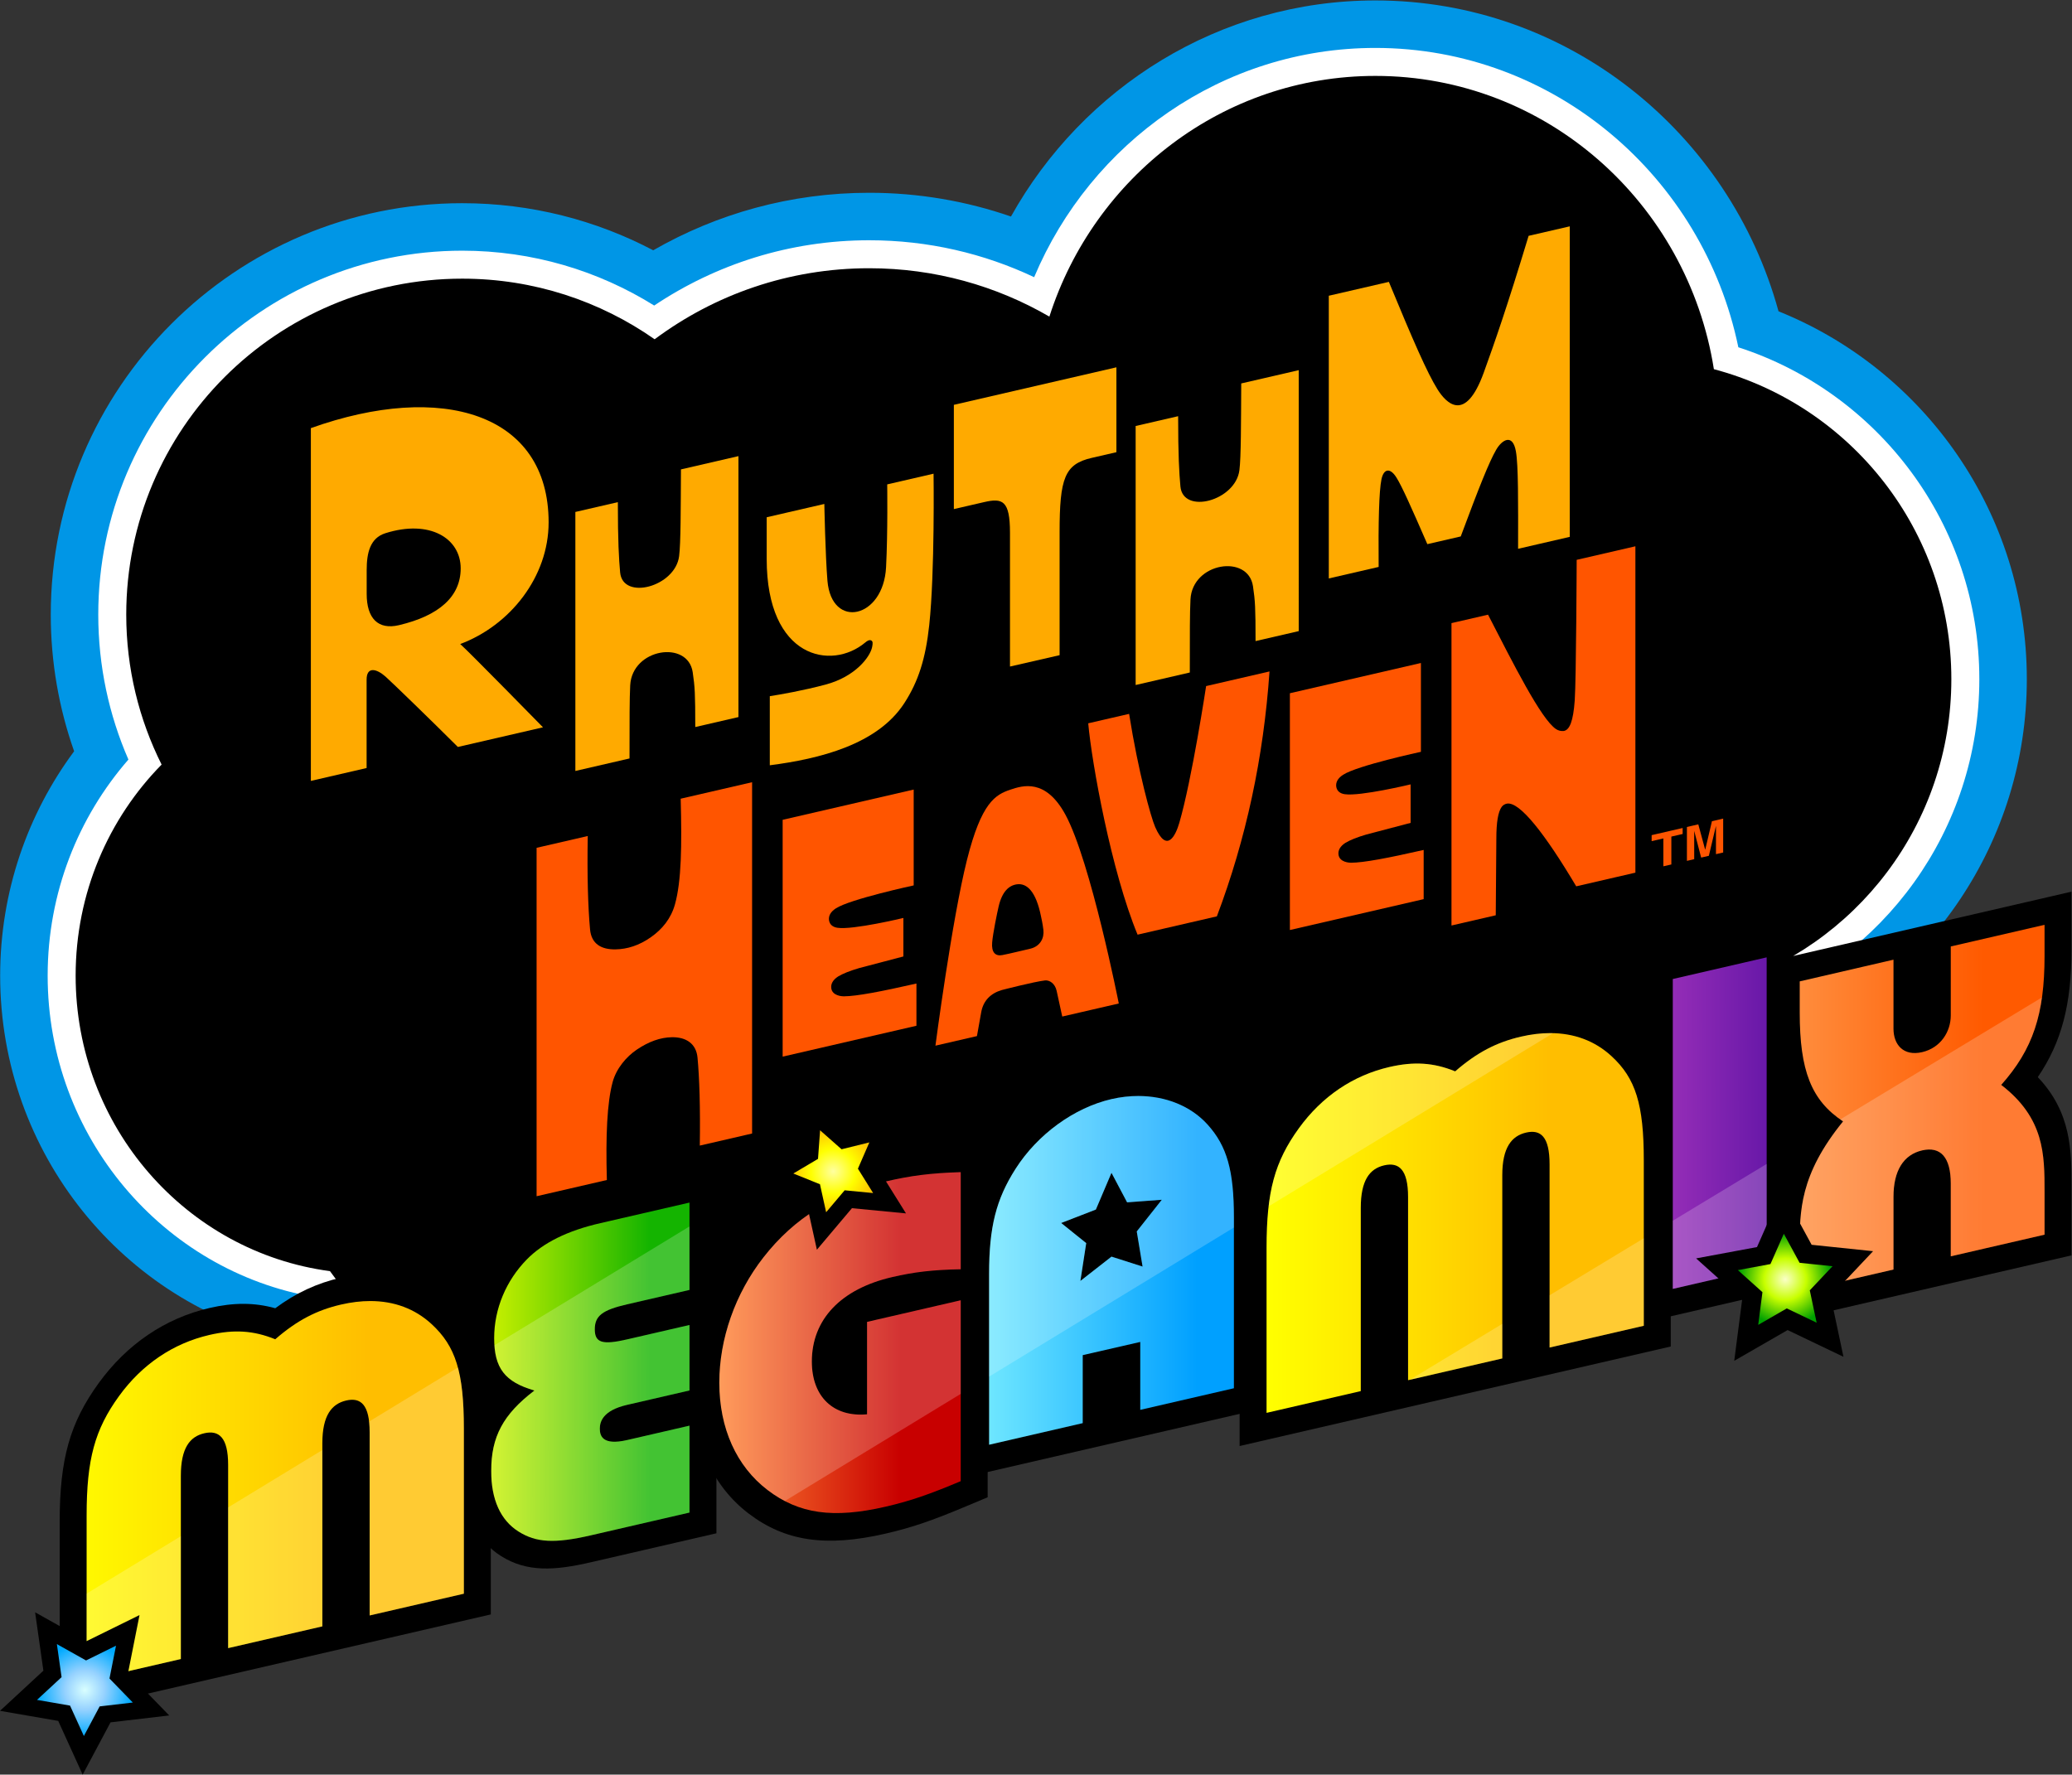 <?xml version="1.0" encoding="UTF-8" standalone="no"?>
<!-- Created with Inkscape (http://www.inkscape.org/) -->

<svg
   version="1.1"
   id="svg2"
   width="666.667"
   height="571.084"
   viewBox="0 0 666.667 571.084"
   sodipodi:docname="Fat.ai"
   xmlns:inkscape="http://www.inkscape.org/namespaces/inkscape"
   xmlns:sodipodi="http://sodipodi.sourceforge.net/DTD/sodipodi-0.dtd"
   xmlns="http://www.w3.org/2000/svg"
   xmlns:svg="http://www.w3.org/2000/svg">
  <rect x="0" y="0" width="666.667" height="571.084" fill="#333333" stroke="none"/>
  <defs
     id="defs6">
    <clipPath
       clipPathUnits="userSpaceOnUse"
       id="clipPath16">
      <path
         d="M 0,428.313 H 500 V 0 H 0 Z"
         id="path14" />
    </clipPath>
    <linearGradient
       x1="0"
       y1="0"
       x2="1"
       y2="0"
       gradientUnits="userSpaceOnUse"
       gradientTransform="matrix(59.114,-2e-7,-0.018,-59.114,434.394,160.934)"
       spreadMethod="pad"
       id="linearGradient52">
      <stop
         style="stop-opacity:1;stop-color:#ff8c3c"
         offset="0"
         id="stop46" />
      <stop
         style="stop-opacity:1;stop-color:#ff5a00"
         offset="0.75"
         id="stop48" />
      <stop
         style="stop-opacity:1;stop-color:#ff5a00"
         offset="1"
         id="stop50" />
    </linearGradient>
    <clipPath
       clipPathUnits="userSpaceOnUse"
       id="clipPath62">
      <path
         d="M 0,428.313 H 500 V 0 H 0 Z"
         id="path60" />
    </clipPath>
    <clipPath
       clipPathUnits="userSpaceOnUse"
       id="clipPath70">
      <path
         d="M 50.055,221.872 H 578.29 V -135.16 H 50.055 Z"
         id="path68" />
    </clipPath>
    <clipPath
       clipPathUnits="userSpaceOnUse"
       id="clipPath74">
      <path
         d="m 434.404,116.711 v 10.33 c -0.028,8.97 -0.015,17.764 10.461,30.657 -7.674,5.077 -10.461,12.265 -10.461,26.286 v 7.519 l 22.633,5.237 v -16.659 c 0,-3.875 2.411,-6.702 6.913,-5.662 4.502,1.039 6.913,4.979 6.913,8.854 l 0.002,16.659 22.634,5.226 v -7.531 c 0,-14.021 -2.788,-22.496 -10.461,-31.116 10.461,-8.046 10.461,-16.851 10.461,-25.827 v -10.33 l -22.634,-5.225 v 17.576 c 0,6.268 -2.413,9.035 -6.915,7.996 -4.502,-1.04 -6.913,-4.921 -6.913,-11.188 v -17.577 z"
         id="path72" />
    </clipPath>
    <linearGradient
       x1="0"
       y1="0"
       x2="1"
       y2="0"
       gradientUnits="userSpaceOnUse"
       gradientTransform="matrix(39.136,9.035,0.087,-41.138,392.223,152.004)"
       spreadMethod="pad"
       id="linearGradient108">
      <stop
         style="stop-opacity:1;stop-color:#aa37be"
         offset="0"
         id="stop104" />
      <stop
         style="stop-opacity:1;stop-color:#5f14a5"
         offset="1"
         id="stop106" />
    </linearGradient>
    <clipPath
       clipPathUnits="userSpaceOnUse"
       id="clipPath118">
      <path
         d="M 0,428.313 H 500 V 0 H 0 Z"
         id="path116" />
    </clipPath>
    <clipPath
       clipPathUnits="userSpaceOnUse"
       id="clipPath126">
      <path
         d="M 50.055,221.872 H 578.29 V -135.16 H 50.055 Z"
         id="path124" />
    </clipPath>
    <clipPath
       clipPathUnits="userSpaceOnUse"
       id="clipPath130">
      <path
         d="m 403.767,192.073 22.66,5.231 v -74.807 l -22.66,-5.232 z"
         id="path128" />
    </clipPath>
    <linearGradient
       x1="0"
       y1="0"
       x2="1"
       y2="0"
       gradientUnits="userSpaceOnUse"
       gradientTransform="matrix(91.197,21.055,5.45e-5,-91.197,305.717,125.667)"
       spreadMethod="pad"
       id="linearGradient166">
      <stop
         style="stop-opacity:1;stop-color:#ffff00"
         offset="0"
         id="stop160" />
      <stop
         style="stop-opacity:1;stop-color:#ffbe00"
         offset="0.75"
         id="stop162" />
      <stop
         style="stop-opacity:1;stop-color:#ffbe00"
         offset="1"
         id="stop164" />
    </linearGradient>
    <clipPath
       clipPathUnits="userSpaceOnUse"
       id="clipPath176">
      <path
         d="M 0,428.313 H 500 V 0 H 0 Z"
         id="path174" />
    </clipPath>
    <clipPath
       clipPathUnits="userSpaceOnUse"
       id="clipPath184">
      <path
         d="M -34.869,313.585 H 578.29 V -135.16 H -34.869 Z"
         id="path182" />
    </clipPath>
    <clipPath
       clipPathUnits="userSpaceOnUse"
       id="clipPath188">
      <path
         d="m 388.958,173.471 c -5.556,5.105 -13.053,6.719 -21.832,4.692 -5.896,-1.361 -10.641,-3.825 -15.885,-8.381 -5.244,2.134 -9.961,2.415 -15.885,1.047 -8.753,-2.021 -16.277,-7.104 -21.832,-14.774 -5.844,-8.066 -7.812,-15.256 -7.812,-28.803 V 87.337 l 22.744,5.25 v 44.238 c 0,6.667 2.149,9.456 5.658,10.266 3.51,0.811 5.755,-0.964 5.755,-7.631 V 95.222 l 22.744,5.251 v 44.238 c 0,6.667 2.245,9.478 5.755,10.288 3.509,0.811 5.658,-0.986 5.658,-7.653 v -44.238 l 22.743,5.251 v 39.915 c 0,13.547 -1.968,19.828 -7.811,25.197"
         id="path186" />
    </clipPath>
    <linearGradient
       x1="0"
       y1="0"
       x2="1"
       y2="0"
       gradientUnits="userSpaceOnUse"
       gradientTransform="matrix(59.095,13.643,0,-59.095,238.738,117.952)"
       spreadMethod="pad"
       id="linearGradient228">
      <stop
         style="stop-opacity:1;stop-color:#6ee6ff"
         offset="0"
         id="stop222" />
      <stop
         style="stop-opacity:1;stop-color:#00a0ff"
         offset="0.85"
         id="stop224" />
      <stop
         style="stop-opacity:1;stop-color:#00a0ff"
         offset="1"
         id="stop226" />
    </linearGradient>
    <clipPath
       clipPathUnits="userSpaceOnUse"
       id="clipPath238">
      <path
         d="M 0,428.313 H 500 V 0 H 0 Z"
         id="path236" />
    </clipPath>
    <clipPath
       clipPathUnits="userSpaceOnUse"
       id="clipPath246">
      <path
         d="M -34.869,313.585 H 494.066 V -52.243 H -34.869 Z"
         id="path244" />
    </clipPath>
    <clipPath
       clipPathUnits="userSpaceOnUse"
       id="clipPath250">
      <path
         d="m 275.791,122.654 -7.506,2.4 -7.506,-5.866 1.408,9.131 -6.046,4.856 8.375,3.244 3.769,8.866 3.769,-7.126 8.376,0.624 -6.046,-7.648 z m 15.685,34.282 c -5.346,5.928 -14.22,8.221 -23.191,6.15 -8.97,-2.071 -17.831,-8.468 -23.171,-16.854 -4.681,-7.349 -6.376,-14.021 -6.376,-25.367 V 79.639 l 22.606,5.219 v 16.417 l 13.883,3.185 V 88.063 l 22.605,5.219 v 41.226 c 0,11.346 -1.683,17.247 -6.356,22.428"
         id="path248" />
    </clipPath>
    <linearGradient
       x1="0"
       y1="0"
       x2="1"
       y2="0"
       gradientUnits="userSpaceOnUse"
       gradientTransform="matrix(58.345,13.47,0.129,-61.33,173.626,94.672)"
       spreadMethod="pad"
       id="linearGradient286">
      <stop
         style="stop-opacity:1;stop-color:#ff8232"
         offset="0"
         id="stop280" />
      <stop
         style="stop-opacity:1;stop-color:#c80000"
         offset="0.75"
         id="stop282" />
      <stop
         style="stop-opacity:1;stop-color:#c80000"
         offset="1"
         id="stop284" />
    </linearGradient>
    <clipPath
       clipPathUnits="userSpaceOnUse"
       id="clipPath296">
      <path
         d="M 0,428.313 H 500 V 0 H 0 Z"
         id="path294" />
    </clipPath>
    <clipPath
       clipPathUnits="userSpaceOnUse"
       id="clipPath304">
      <path
         d="M -34.869,313.585 H 494.066 V -52.243 H -34.869 Z"
         id="path302" />
    </clipPath>
    <clipPath
       clipPathUnits="userSpaceOnUse"
       id="clipPath308">
      <path
         d="m 231.893,70.849 c -7.563,-3.177 -12.052,-4.757 -18.134,-6.161 -12.705,-2.933 -20.948,-1.729 -28.485,4.021 -7.506,5.728 -11.648,14.899 -11.648,25.914 0,10.544 3.815,21.499 10.654,30.254 7.459,9.548 16.944,15.416 29.838,18.392 5.657,1.306 10.405,1.955 17.775,2.178 v -23.44 c -6.928,-0.14 -11.251,-0.669 -16.561,-1.895 -12.365,-2.855 -19.376,-10.221 -19.376,-20.376 0,-8.535 5.244,-13.495 13.331,-12.747 v 22.308 l 22.606,5.219 z"
         id="path306" />
    </clipPath>
    <linearGradient
       x1="0"
       y1="0"
       x2="1"
       y2="0"
       gradientUnits="userSpaceOnUse"
       gradientTransform="matrix(47.974,11.076,0.106,-50.428,118.527,89.627)"
       spreadMethod="pad"
       id="linearGradient344">
      <stop
         style="stop-opacity:1;stop-color:#c8f000"
         offset="0"
         id="stop338" />
      <stop
         style="stop-opacity:1;stop-color:#14b400"
         offset="0.8"
         id="stop340" />
      <stop
         style="stop-opacity:1;stop-color:#14b400"
         offset="1"
         id="stop342" />
    </linearGradient>
    <clipPath
       clipPathUnits="userSpaceOnUse"
       id="clipPath354">
      <path
         d="M 0,428.313 H 500 V 0 H 0 Z"
         id="path352" />
    </clipPath>
    <clipPath
       clipPathUnits="userSpaceOnUse"
       id="clipPath362">
      <path
         d="M -34.869,313.585 H 494.066 V -52.243 H -34.869 Z"
         id="path360" />
    </clipPath>
    <clipPath
       clipPathUnits="userSpaceOnUse"
       id="clipPath366">
      <path
         d="m 142.658,57.779 c -8.86,-2.045 -13.258,-1.753 -17.472,0.892 -4.4,2.761 -6.624,7.781 -6.624,14.627 0,8.28 2.87,13.663 10.433,19.434 -7.149,2.068 -9.716,5.407 -9.716,12.666 0,7.066 2.885,13.87 7.867,18.965 3.93,4.019 9.798,6.958 17.803,8.783 l 21.473,4.957 v -21.087 l -15.07,-3.479 c -5.962,-1.376 -7.784,-2.772 -7.784,-6.029 0,-3.257 1.822,-3.811 7.784,-2.435 l 15.07,3.479 V 92.744 l -15.07,-3.479 c -5.962,-1.377 -6.569,-4.173 -6.569,-5.747 0,-1.683 0.607,-4.125 6.569,-2.748 l 15.07,3.479 V 63.266 Z"
         id="path364" />
    </clipPath>
    <linearGradient
       x1="0"
       y1="0"
       x2="1"
       y2="0"
       gradientUnits="userSpaceOnUse"
       gradientTransform="matrix(101.588,23.453,6.07e-5,-101.588,12.604,59.069)"
       spreadMethod="pad"
       id="linearGradient402">
      <stop
         style="stop-opacity:1;stop-color:#ffff00"
         offset="0"
         id="stop396" />
      <stop
         style="stop-opacity:1;stop-color:#ffbe00"
         offset="0.75"
         id="stop398" />
      <stop
         style="stop-opacity:1;stop-color:#ffbe00"
         offset="1"
         id="stop400" />
    </linearGradient>
    <clipPath
       clipPathUnits="userSpaceOnUse"
       id="clipPath412">
      <path
         d="M 0,428.313 H 500 V 0 H 0 Z"
         id="path410" />
    </clipPath>
    <clipPath
       clipPathUnits="userSpaceOnUse"
       id="clipPath420">
      <path
         d="M -34.869,313.585 H 494.066 V -52.243 H -34.869 Z"
         id="path418" />
    </clipPath>
    <clipPath
       clipPathUnits="userSpaceOnUse"
       id="clipPath424">
      <path
         d="m 104.154,108.792 c -5.556,5.104 -13.053,6.719 -21.833,4.692 -5.896,-1.361 -10.64,-3.826 -15.885,-8.382 -5.244,2.135 -9.96,2.415 -15.884,1.048 C 41.798,104.129 34.275,99.046 28.719,91.376 22.876,83.309 20.908,76.12 20.908,62.573 V 22.657 l 22.743,5.251 v 44.238 c 0,6.667 2.149,9.456 5.659,10.266 3.509,0.81 5.755,-0.964 5.755,-7.631 V 30.543 l 22.743,5.251 v 44.238 c 0,6.666 2.245,9.478 5.755,10.288 3.51,0.81 5.658,-0.987 5.658,-7.653 V 38.429 l 22.744,5.25 v 39.916 c 0,13.547 -1.968,19.828 -7.811,25.197"
         id="path422" />
    </clipPath>
    <radialGradient
       fx="0"
       fy="0"
       cx="0"
       cy="0"
       r="1"
       gradientUnits="userSpaceOnUse"
       gradientTransform="matrix(11.215,0,0,-11.215,430.899,119.576)"
       spreadMethod="pad"
       id="radialGradient460">
      <stop
         style="stop-opacity:1;stop-color:#faffc8"
         offset="0"
         id="stop454" />
      <stop
         style="stop-opacity:1;stop-color:#c8ff00"
         offset="0.45"
         id="stop456" />
      <stop
         style="stop-opacity:1;stop-color:#00a000"
         offset="1"
         id="stop458" />
    </radialGradient>
    <clipPath
       clipPathUnits="userSpaceOnUse"
       id="clipPath470">
      <path
         d="M 0,428.313 H 500 V 0 H 0 Z"
         id="path468" />
    </clipPath>
    <radialGradient
       fx="0"
       fy="0"
       cx="0"
       cy="0"
       r="1"
       gradientUnits="userSpaceOnUse"
       gradientTransform="matrix(9.766,0,0,-9.766,201.117,145.636)"
       spreadMethod="pad"
       id="radialGradient494">
      <stop
         style="stop-opacity:1;stop-color:#ffffa0"
         offset="0"
         id="stop488" />
      <stop
         style="stop-opacity:1;stop-color:#ffff00"
         offset="0.55"
         id="stop490" />
      <stop
         style="stop-opacity:1;stop-color:#ffc800"
         offset="1"
         id="stop492" />
    </radialGradient>
    <clipPath
       clipPathUnits="userSpaceOnUse"
       id="clipPath504">
      <path
         d="M 0,428.313 H 500 V 0 H 0 Z"
         id="path502" />
    </clipPath>
    <radialGradient
       fx="0"
       fy="0"
       cx="0"
       cy="0"
       r="1"
       gradientUnits="userSpaceOnUse"
       gradientTransform="matrix(11.333,0,0,-11.333,20.494,20.419)"
       spreadMethod="pad"
       id="radialGradient528">
      <stop
         style="stop-opacity:1;stop-color:#d9ffff"
         offset="0"
         id="stop522" />
      <stop
         style="stop-opacity:1;stop-color:#96d2ff"
         offset="0.42"
         id="stop524" />
      <stop
         style="stop-opacity:1;stop-color:#00aaff"
         offset="1"
         id="stop526" />
    </radialGradient>
    <clipPath
       clipPathUnits="userSpaceOnUse"
       id="clipPath538">
      <path
         d="M 0,428.313 H 500 V 0 H 0 Z"
         id="path536" />
    </clipPath>
  </defs>
  <sodipodi:namedview
     id="namedview4"
     pagecolor="#ffffff"
     bordercolor="#000000"
     borderopacity="0.25"
     inkscape:showpageshadow="2"
     inkscape:pageopacity="0.0"
     inkscape:pagecheckerboard="0"
     inkscape:deskcolor="#d1d1d1" />
  <g
     id="g8"
     inkscape:groupmode="layer"
     inkscape:label="Fat"
     transform="matrix(1.333,0,0,-1.333,0,571.084)">
    <g
       id="g10">
      <g
         id="g12"
         clip-path="url(#clipPath16)">
        <g
           id="g18"
           transform="translate(489.222,264.465)">
          <path
             d="m 0,0 c 0,40.209 -24.848,74.696 -59.934,88.802 -11.846,43.229 -50.983,75.047 -97.31,75.047 -37.68,0 -70.6,-21.05 -87.954,-52.164 -10.732,3.711 -22.245,5.732 -34.223,5.732 -18.96,0 -36.762,-5.053 -52.132,-13.883 -13.785,7.254 -29.469,11.368 -46.097,11.368 -54.765,0 -99.319,-44.554 -99.319,-99.319 0,-11.56 1.993,-22.663 5.64,-32.99 -11.203,-15.094 -17.855,-33.859 -17.855,-54.174 0,-43.04 29.849,-79.129 69.628,-88.056 18.044,-21.137 46.142,-34.75 77.649,-34.75 21.313,0 41.066,6.231 57.203,16.804 12.124,-5.121 25.571,-7.974 39.718,-7.974 23.756,0 45.536,8.048 62.396,21.373 7.134,-1.508 14.528,-2.308 22.105,-2.308 49.155,0 90.646,33.408 102.982,78.708 C -23.707,-73.087 0,-39.273 0,0"
             style="fill:#0096e6;fill-opacity:1;fill-rule:nonzero;stroke:none"
             id="path20" />
        </g>
        <g
           id="g22"
           transform="translate(477.758,264.465)">
          <path
             d="m 0,0 c 0,37.435 -24.464,69.226 -58.168,80.117 -8.52,41.221 -44.565,72.268 -87.612,72.268 -36.921,0 -68.69,-22.838 -82.362,-55.344 -12.088,5.712 -25.584,8.913 -39.815,8.913 -19.185,0 -37.036,-5.811 -51.896,-15.76 -13.46,8.389 -29.339,13.244 -46.334,13.244 -48.443,0 -87.854,-39.411 -87.854,-87.855 0,-12.431 2.601,-24.266 7.279,-34.994 -12.116,-13.901 -19.494,-32.17 -19.494,-52.17 0,-38.919 27.902,-71.313 64.413,-77.595 15.747,-20.385 41.878,-33.747 71.4,-33.747 21.32,0 40.871,6.972 56.021,18.521 12.151,-6.173 26.089,-9.691 40.9,-9.691 23.1,0 44.071,8.559 59.448,22.415 7.986,-2.179 16.385,-3.35 25.053,-3.35 45.831,0 84.202,32.537 93.238,75.723 C -23.316,-67.71 0,-36.546 0,0"
             style="fill:#ffffff;fill-opacity:1;fill-rule:nonzero;stroke:none"
             id="path24" />
        </g>
        <g
           id="g26"
           transform="translate(471.003,264.465)">
          <path
             d="m 0,0 c 0,35.904 -24.329,66.089 -57.319,74.831 -6.327,40.133 -40.493,70.798 -81.706,70.798 -36.744,0 -67.877,-24.379 -78.685,-58.107 -12.789,7.423 -27.643,11.676 -43.492,11.676 -19.41,0 -37.331,-6.376 -51.788,-17.147 -13.157,9.21 -29.161,14.631 -46.441,14.631 -44.79,0 -81.099,-36.309 -81.099,-81.099 0,-13.016 3.084,-25.306 8.534,-36.207 -12.816,-13.028 -20.749,-31.048 -20.749,-50.957 0,-36.563 26.754,-66.735 61.389,-71.333 14.264,-19.99 39.23,-33.254 67.668,-33.254 21.437,0 40.896,7.545 55.296,19.815 12.07,-6.952 26.332,-10.984 41.625,-10.984 22.801,0 43.324,8.941 57.674,23.21 8.462,-2.689 17.474,-4.145 26.827,-4.145 43.981,0 80.462,32.084 87.331,74.122 C -23.165,-64.613 0,-35.033 0,0"
             style="fill:#000000;fill-opacity:1;fill-rule:nonzero;stroke:none"
             id="path28" />
        </g>
        <g
           id="g30"
           transform="translate(500,213.161)">
          <path
             d="m 0,0 -72.098,-16.66 v -87.792 L 0,-87.807 v 16.834 c 0,8.345 -0.001,17.657 -8.131,26.198 C -2.349,-36.292 0,-27.087 0,-14.032 Z"
             style="fill:#000000;fill-opacity:1;fill-rule:nonzero;stroke:none"
             id="path32" />
        </g>
      </g>
    </g>
    <g
       id="g34">
      <g
         id="g36">
        <g
           id="g42">
          <g
             id="g44">
            <path
               d="m 470.866,199.932 -0.003,-16.66 c 0,-3.874 -2.411,-7.813 -6.913,-8.853 v 0 c -4.502,-1.039 -6.913,1.787 -6.913,5.662 v 0 16.659 l -22.633,-5.237 v -7.519 c 0,-14.022 2.787,-21.209 10.461,-26.286 v 0 C 434.389,144.805 434.376,136.011 434.404,127.04 v 0 -10.329 l 22.633,5.226 v 17.576 c 0,6.267 2.411,10.148 6.913,11.188 v 0 c 4.502,1.039 6.916,-1.729 6.916,-7.996 v 0 -17.576 l 22.633,5.225 v 10.33 c 0,8.976 0,17.781 -10.462,25.828 v 0 c 7.674,8.619 10.462,17.093 10.462,31.115 v 0 7.531 z"
               style="fill:url(#linearGradient52);stroke:none"
               id="path54" />
          </g>
        </g>
      </g>
    </g>
    <g
       id="g56">
      <g
         id="g58"
         clip-path="url(#clipPath62)">
        <g
           id="g64">
          <g
             id="g66" />
          <g
             id="g86">
            <g
               clip-path="url(#clipPath70)"
               opacity="0.2"
               id="g84">
              <g
                 id="g82">
                <g
                   clip-path="url(#clipPath74)"
                   id="g80">
                  <g
                     transform="translate(78.898,-135.16)"
                     id="g78">
                    <path
                       d="m 0,0 -28.843,54.89 499.419,302.143 28.815,-54.918 z"
                       style="fill:#ffffff;fill-opacity:1;fill-rule:nonzero;stroke:none"
                       id="path76" />
                  </g>
                </g>
              </g>
            </g>
          </g>
        </g>
        <g
           id="g88"
           transform="translate(397.265,197.073)">
          <path
             d="m 0,0 v -87.811 l 35.664,8.234 V 8.234 Z"
             style="fill:#000000;fill-opacity:1;fill-rule:nonzero;stroke:none"
             id="path90" />
        </g>
      </g>
    </g>
    <g
       id="g92">
      <g
         id="g94">
        <g
           id="g100">
          <g
             id="g102">
            <path
               d="m 403.766,192.073 v -74.808 l 22.661,5.231 v 74.808 z"
               style="fill:url(#linearGradient108);stroke:none"
               id="path110" />
          </g>
        </g>
      </g>
    </g>
    <g
       id="g112">
      <g
         id="g114"
         clip-path="url(#clipPath118)">
        <g
           id="g120">
          <g
             id="g122" />
          <g
             id="g142">
            <g
               clip-path="url(#clipPath126)"
               opacity="0.2"
               id="g140">
              <g
                 id="g138">
                <g
                   clip-path="url(#clipPath130)"
                   id="g136">
                  <g
                     transform="translate(78.898,-135.16)"
                     id="g134">
                    <path
                       d="m 0,0 -28.843,54.89 499.419,302.143 28.815,-54.918 z"
                       style="fill:#ffffff;fill-opacity:1;fill-rule:nonzero;stroke:none"
                       id="path132" />
                  </g>
                </g>
              </g>
            </g>
          </g>
        </g>
        <g
           id="g144"
           transform="translate(393.864,178.87)">
          <path
             d="m 0,0 c -6.809,6.257 -16.056,8.261 -26.738,5.795 -5.832,-1.346 -10.869,-3.674 -15.885,-7.392 -5.015,1.402 -10.052,1.404 -15.884,0.058 -10.683,-2.467 -19.929,-8.74 -26.739,-18.142 -6.945,-9.589 -9.407,-18.339 -9.407,-33.438 V -99.537 L 9.408,-75.512 v 46.418 C 9.408,-13.995 6.946,-6.381 0,0"
             style="fill:#000000;fill-opacity:1;fill-rule:nonzero;stroke:none"
             id="path146" />
        </g>
      </g>
    </g>
    <g
       id="g148">
      <g
         id="g150">
        <g
           id="g156">
          <g
             id="g158">
            <path
               d="m 367.125,178.163 c -5.895,-1.361 -10.639,-3.825 -15.884,-8.381 v 0 c -5.244,2.134 -9.961,2.415 -15.885,1.047 v 0 c -8.753,-2.02 -16.276,-7.104 -21.832,-14.774 v 0 c -5.844,-8.066 -7.811,-15.256 -7.811,-28.803 v 0 -39.915 l 22.743,5.251 v 44.237 c 0,6.667 2.148,9.456 5.658,10.266 v 0 c 3.51,0.81 5.755,-0.964 5.755,-7.631 v 0 -44.238 l 22.744,5.251 v 44.238 c 0,6.666 2.245,9.478 5.754,10.289 v 0 c 3.51,0.81 5.659,-0.988 5.659,-7.654 v 0 -44.238 l 22.744,5.251 v 39.915 c 0,13.547 -1.969,19.828 -7.812,25.196 v 0 c -4,3.676 -9.008,5.543 -14.775,5.543 v 0 c -2.243,0 -4.6,-0.282 -7.058,-0.85"
               style="fill:url(#linearGradient166);stroke:none"
               id="path168" />
          </g>
        </g>
      </g>
    </g>
    <g
       id="g170">
      <g
         id="g172"
         clip-path="url(#clipPath176)">
        <g
           id="g178">
          <g
             id="g180" />
          <g
             id="g204">
            <g
               clip-path="url(#clipPath184)"
               opacity="0.2"
               id="g202">
              <g
                 id="g200">
                <g
                   clip-path="url(#clipPath188)"
                   id="g198">
                  <g
                     transform="translate(-4.784,-52.243)"
                     id="g192">
                    <path
                       d="m 0,0 -30.085,61.978 498.85,303.85 30.085,-61.978 z"
                       style="fill:#ffffff;fill-opacity:1;fill-rule:nonzero;stroke:none"
                       id="path190" />
                  </g>
                  <g
                     transform="translate(78.898,-135.16)"
                     id="g196">
                    <path
                       d="m 0,0 -28.843,54.89 499.419,302.143 28.815,-54.918 z"
                       style="fill:#ffffff;fill-opacity:1;fill-rule:nonzero;stroke:none"
                       id="path194" />
                  </g>
                </g>
              </g>
            </g>
          </g>
        </g>
        <g
           id="g206"
           transform="translate(296.687,162.027)">
          <path
             d="M 0,0 C -6.499,7.207 -17.382,10.104 -28.401,7.56 -39.407,5.019 -50.282,-2.9 -56.783,-13.108 c -5.589,-8.776 -7.667,-16.786 -7.667,-29.555 v -47.728 l 72.098,16.645 v 47.728 C 7.648,-13.234 5.575,-6.182 0,0"
             style="fill:#000000;fill-opacity:1;fill-rule:nonzero;stroke:none"
             id="path208" />
        </g>
      </g>
    </g>
    <g
       id="g210">
      <g
         id="g212">
        <g
           id="g218">
          <g
             id="g220">
            <path
               d="m 268.285,163.086 c -8.97,-2.071 -17.83,-8.468 -23.171,-16.854 v 0 c -4.681,-7.349 -6.376,-14.021 -6.376,-25.367 v 0 -41.226 l 22.606,5.218 v 16.418 l 13.883,3.184 V 88.063 l 22.605,5.218 v 41.227 c 0,11.346 -1.683,17.246 -6.356,22.428 v 0 c -4.051,4.492 -10.129,6.897 -16.739,6.897 v 0 c -2.113,0 -4.279,-0.245 -6.452,-0.747 m -6.099,-34.767 -6.045,4.856 8.375,3.243 3.769,8.867 3.77,-7.126 8.375,0.624 -6.046,-7.648 1.407,-8.481 -7.506,2.4 -7.506,-5.866 z"
               style="fill:url(#linearGradient228);stroke:none"
               id="path230" />
          </g>
        </g>
      </g>
    </g>
    <g
       id="g232">
      <g
         id="g234"
         clip-path="url(#clipPath238)">
        <g
           id="g240">
          <g
             id="g242" />
          <g
             id="g262">
            <g
               clip-path="url(#clipPath246)"
               opacity="0.2"
               id="g260">
              <g
                 id="g258">
                <g
                   clip-path="url(#clipPath250)"
                   id="g256">
                  <g
                     transform="translate(-4.784,-52.243)"
                     id="g254">
                    <path
                       d="m 0,0 -30.085,61.978 498.85,303.85 30.085,-61.978 z"
                       style="fill:#ffffff;fill-opacity:1;fill-rule:nonzero;stroke:none"
                       id="path252" />
                  </g>
                </g>
              </g>
            </g>
          </g>
        </g>
        <g
           id="g264"
           transform="translate(233.172,152.117)">
          <path
             d="m 0,0 c -7.464,-0.227 -12.628,-0.862 -19.054,-2.346 -14.574,-3.364 -25.874,-10.395 -34.544,-21.495 -7.912,-10.129 -12.449,-22.942 -12.449,-35.155 0,-12.724 4.818,-23.407 13.566,-30.082 8.807,-6.72 18.696,-8.171 33.068,-4.853 6.285,1.451 10.985,3.043 19.342,6.553 l 5.294,2.223 V 0.159 Z"
             style="fill:#000000;fill-opacity:1;fill-rule:nonzero;stroke:none"
             id="path266" />
        </g>
      </g>
    </g>
    <g
       id="g268">
      <g
         id="g270">
        <g
           id="g276">
          <g
             id="g278">
            <path
               d="m 214.117,143.269 c -12.893,-2.976 -22.378,-8.843 -29.837,-18.391 v 0 c -6.839,-8.756 -10.654,-19.711 -10.654,-30.255 v 0 c 0,-11.015 4.142,-20.187 11.648,-25.914 v 0 c 7.537,-5.75 15.78,-6.954 28.485,-4.021 v 0 c 6.082,1.404 10.571,2.985 18.134,6.161 v 0 43.667 l -22.606,-5.219 V 86.989 c -8.087,-0.748 -13.331,4.212 -13.331,12.747 v 0 c 0,10.156 7.01,17.521 19.376,20.376 v 0 c 5.31,1.226 9.633,1.755 16.561,1.895 v 0 23.44 c -7.37,-0.223 -12.118,-0.872 -17.776,-2.178"
               style="fill:url(#linearGradient286);stroke:none"
               id="path288" />
          </g>
        </g>
      </g>
    </g>
    <g
       id="g290">
      <g
         id="g292"
         clip-path="url(#clipPath296)">
        <g
           id="g298">
          <g
             id="g300" />
          <g
             id="g320">
            <g
               clip-path="url(#clipPath304)"
               opacity="0.2"
               id="g318">
              <g
                 id="g316">
                <g
                   clip-path="url(#clipPath308)"
                   id="g314">
                  <g
                     transform="translate(-4.784,-52.243)"
                     id="g312">
                    <path
                       d="m 0,0 -30.085,61.978 498.85,303.85 30.085,-61.978 z"
                       style="fill:#ffffff;fill-opacity:1;fill-rule:nonzero;stroke:none"
                       id="path310" />
                  </g>
                </g>
              </g>
            </g>
          </g>
        </g>
        <g
           id="g322"
           transform="translate(144.967,139.652)">
          <path
             d="m 0,0 c -9.516,-2.146 -16.657,-5.806 -21.858,-11.124 -6.566,-6.715 -10.332,-15.692 -10.332,-24.631 0,-6.252 1.651,-10.665 5.319,-13.728 -4.127,-5.339 -6.036,-11.27 -6.036,-18.373 0,-8.804 3.074,-15.386 8.891,-19.037 6.299,-3.952 12.976,-3.497 21.706,-1.482 l 30.267,6.988 V 6.454 Z"
             style="fill:#000000;fill-opacity:1;fill-rule:nonzero;stroke:none"
             id="path324" />
        </g>
      </g>
    </g>
    <g
       id="g326">
      <g
         id="g328">
        <g
           id="g334">
          <g
             id="g336">
            <path
               d="m 144.949,133.146 c -8.005,-1.824 -13.873,-4.764 -17.803,-8.783 v 0 c -4.982,-5.095 -7.867,-11.899 -7.867,-18.965 v 0 c 0,-7.259 2.567,-10.597 9.716,-12.666 v 0 c -7.562,-5.77 -10.433,-11.154 -10.433,-19.434 v 0 c 0,-6.846 2.224,-11.867 6.624,-14.627 v 0 c 4.214,-2.644 8.612,-2.937 17.471,-0.892 v 0 l 23.766,5.487 V 84.249 L 151.352,80.77 c -5.961,-1.376 -6.569,1.064 -6.569,2.748 v 0 c 0,1.573 0.608,4.371 6.569,5.747 v 0 l 15.071,3.479 v 15.809 l -15.071,-3.48 c -5.961,-1.376 -7.784,-0.822 -7.784,2.436 v 0 c 0,3.256 1.823,4.652 7.784,6.028 v 0 l 15.071,3.479 v 21.087 z"
               style="fill:url(#linearGradient344);stroke:none"
               id="path346" />
          </g>
        </g>
      </g>
    </g>
    <g
       id="g348">
      <g
         id="g350"
         clip-path="url(#clipPath354)">
        <g
           id="g356">
          <g
             id="g358" />
          <g
             id="g378">
            <g
               clip-path="url(#clipPath362)"
               opacity="0.2"
               id="g376">
              <g
                 id="g374">
                <g
                   clip-path="url(#clipPath366)"
                   id="g372">
                  <g
                     transform="translate(-4.784,-52.243)"
                     id="g370">
                    <path
                       d="m 0,0 -30.085,61.978 498.85,303.85 30.085,-61.978 z"
                       style="fill:#ffffff;fill-opacity:1;fill-rule:nonzero;stroke:none"
                       id="path368" />
                  </g>
                </g>
              </g>
            </g>
          </g>
        </g>
        <g
           id="g380"
           transform="translate(109.059,114.19)">
          <path
             d="m 0,0 c -6.81,6.257 -16.056,8.261 -26.738,5.795 -5.834,-1.347 -10.87,-3.675 -15.884,-7.392 -5.015,1.402 -10.052,1.404 -15.885,0.058 -10.683,-2.467 -19.929,-8.74 -26.738,-18.141 -6.946,-9.589 -9.408,-18.339 -9.408,-33.439 v -46.417 l 104.06,24.025 v 46.417 C 9.407,-13.995 6.946,-6.381 0,0"
             style="fill:#000000;fill-opacity:1;fill-rule:nonzero;stroke:none"
             id="path382" />
        </g>
      </g>
    </g>
    <g
       id="g384">
      <g
         id="g386">
        <g
           id="g392">
          <g
             id="g394">
            <path
               d="m 82.321,113.484 c -5.896,-1.361 -10.641,-3.825 -15.885,-8.381 v 0 c -5.244,2.134 -9.96,2.415 -15.884,1.047 v 0 C 41.799,104.129 34.275,99.046 28.719,91.376 v 0 C 22.876,83.309 20.908,76.119 20.908,62.572 v 0 -39.914 l 22.744,5.25 v 44.238 c 0,6.666 2.148,9.456 5.658,10.266 v 0 c 3.509,0.81 5.755,-0.965 5.755,-7.631 v 0 -44.239 l 22.743,5.252 v 44.238 c 0,6.666 2.245,9.478 5.755,10.288 v 0 c 3.51,0.81 5.658,-0.987 5.658,-7.653 v 0 -44.239 l 22.744,5.251 v 39.916 c 0,13.546 -1.968,19.828 -7.812,25.196 v 0 c -4,3.676 -9.007,5.542 -14.775,5.542 v 0 c -2.242,0.001 -4.599,-0.282 -7.057,-0.849"
               style="fill:url(#linearGradient402);stroke:none"
               id="path404" />
          </g>
        </g>
      </g>
    </g>
    <g
       id="g406">
      <g
         id="g408"
         clip-path="url(#clipPath412)">
        <g
           id="g414">
          <g
             id="g416" />
          <g
             id="g436">
            <g
               clip-path="url(#clipPath420)"
               opacity="0.2"
               id="g434">
              <g
                 id="g432">
                <g
                   clip-path="url(#clipPath424)"
                   id="g430">
                  <g
                     transform="translate(-4.784,-52.243)"
                     id="g428">
                    <path
                       d="m 0,0 -30.085,61.978 498.85,303.85 30.085,-61.978 z"
                       style="fill:#ffffff;fill-opacity:1;fill-rule:nonzero;stroke:none"
                       id="path426" />
                  </g>
                </g>
              </g>
            </g>
          </g>
        </g>
        <g
           id="g438"
           transform="translate(452.111,126.368)">
          <path
             d="m 0,0 -14.832,1.545 -7.143,13.144 -6.043,-13.695 -14.7,-2.734 11.114,-9.975 -1.91,-14.748 12.886,7.423 13.48,-6.456 -3.101,14.629 z"
             style="fill:#000000;fill-opacity:1;fill-rule:nonzero;stroke:none"
             id="path440" />
        </g>
      </g>
    </g>
    <g
       id="g442">
      <g
         id="g444">
        <g
           id="g450">
          <g
             id="g452">
            <path
               d="m 427.338,123.261 -7.866,-1.463 5.934,-5.326 -1.021,-7.895 6.9,3.975 7.204,-3.45 -1.656,7.811 5.493,5.824 -7.95,0.828 -3.809,7.011 z"
               style="fill:url(#radialGradient460);stroke:none"
               id="path462" />
          </g>
        </g>
      </g>
    </g>
    <g
       id="g464">
      <g
         id="g466"
         clip-path="url(#clipPath470)">
        <g
           id="g472"
           transform="translate(211.728,146.626)">
          <path
             d="m 0,0 5.222,12.008 -12.708,-3.137 -9.816,8.668 -0.941,-13.061 -11.283,-6.687 12.152,-4.902 2.82,-12.794 8.462,10.028 13.043,-1.257 z"
             style="fill:#000000;fill-opacity:1;fill-rule:nonzero;stroke:none"
             id="path474" />
        </g>
      </g>
    </g>
    <g
       id="g476">
      <g
         id="g478">
        <g
           id="g484">
          <g
             id="g486">
            <path
               d="m 197.447,148.655 -5.963,-3.534 6.431,-2.594 1.491,-6.762 4.472,5.299 6.872,-0.662 -3.671,5.879 2.76,6.348 -6.707,-1.656 -5.189,4.582 z"
               style="fill:url(#radialGradient494);stroke:none"
               id="path496" />
          </g>
        </g>
      </g>
    </g>
    <g
       id="g498">
      <g
         id="g500"
         clip-path="url(#clipPath504)">
        <g
           id="g506"
           transform="translate(30.897,24.527)">
          <path
             d="M 0,0 2.779,13.994 -10.002,7.7 l -12.42,6.966 1.999,-14.096 -10.474,-9.695 14.053,-2.431 5.9,-12.971 6.727,12.624 14.166,1.662 z"
             style="fill:#000000;fill-opacity:1;fill-rule:nonzero;stroke:none"
             id="path508" />
        </g>
      </g>
    </g>
    <g
       id="g510">
      <g
         id="g512">
        <g
           id="g518">
          <g
             id="g520">
            <path
               d="m 14.863,23.538 -5.934,-5.493 7.977,-1.381 3.339,-7.341 3.809,7.149 8.005,0.938 -5.631,5.796 1.574,7.922 -7.232,-3.561 -7.039,3.947 z"
               style="fill:url(#radialGradient528);stroke:none"
               id="path530" />
          </g>
        </g>
      </g>
    </g>
    <g
       id="g532">
      <g
         id="g534"
         clip-path="url(#clipPath538)">
        <g
           id="g540"
           transform="translate(414.19,222.215)">
          <path
             d="m 0,0 v 6.833 l -1.718,-7.23 -1.86,-0.429 -1.678,6.446 v -6.833 l -1.758,-0.406 v 8.18 l 2.747,0.634 1.657,-6.106 0.02,0.005 1.616,6.861 2.712,0.626 v -8.18 z m -12.698,-2.932 v 6.73 l -2.829,-0.653 v 1.446 l 7.483,1.727 V 4.872 l -2.727,-0.629 v -6.73 z"
             style="fill:#ff5500;fill-opacity:1;fill-rule:nonzero;stroke:none"
             id="path542" />
        </g>
        <g
           id="g544"
           transform="translate(380.569,293.268)">
          <path
             d="m 0,0 c 0,0 -0.111,-28.846 -0.47,-33.92 -0.359,-5.074 -1.243,-7.142 -2.624,-7.391 -0.663,-0.082 -1.325,0.079 -1.878,0.442 -3.617,2.372 -10.373,15.881 -16.423,27.629 l -8.826,-2.038 v -72.997 l 10.687,2.468 0.142,18.546 c 0,3.861 0.414,6.426 1.298,7.639 0.304,0.414 0.8,0.696 1.271,0.772 3.111,0.507 9.226,-7.39 16.712,-19.966 l 14.282,3.298 v 78.79 z"
             style="fill:#ff5500;fill-opacity:1;fill-rule:nonzero;stroke:none"
             id="path546" />
        </g>
        <g
           id="g548"
           transform="translate(326.094,220.145)">
          <path
             d="m 0,0 c -0.327,-0.002 -2.752,0.081 -3.011,1.93 -0.15,1.072 0.387,2.041 1.657,2.868 1.105,0.662 2.79,1.352 5.056,2.014 l 10.69,2.812 v 9.294 c 0,0 -12.169,-2.928 -15.911,-2.372 -1.137,0.169 -1.879,0.772 -2.045,1.82 -0.138,1.076 0.387,2.041 1.658,2.868 3.422,2.23 18.784,5.543 18.784,5.543 v 21.444 l -31.629,-7.302 v -57.163 l 32.292,7.456 V 3.089 C 8.923,1.131 3.097,0.017 0,0"
             style="fill:#ff5500;fill-opacity:1;fill-rule:nonzero;stroke:none"
             id="path550" />
        </g>
        <g
           id="g552"
           transform="translate(291.126,262.793)">
          <path
             d="m 0,0 c 0,0 -3.426,-22.575 -6.469,-33.008 -0.869,-2.981 -2.97,-7.542 -5.829,-1.02 -1.023,2.336 -4.062,13.249 -6.292,27.318 l -9.868,-2.278 c 0.864,-9.674 5.601,-35.802 11.912,-51.024 l 19.138,4.419 c 7.044,18.642 11.271,38.332 12.707,59.125 z"
             style="fill:#ff5500;fill-opacity:1;fill-rule:nonzero;stroke:none"
             id="path554" />
        </g>
        <g
           id="g556"
           transform="translate(248.723,199.398)">
          <path
             d="m 0,0 c -1.524,-0.332 -4.992,-1.21 -6.764,-1.542 -1.696,-0.332 -2.687,0.625 -2.477,3.045 0.19,2.264 1.185,7.065 1.562,8.686 0.834,3.586 2.474,5.08 4.402,5.349 2.471,0.344 4.63,-1.815 5.811,-7.671 C 2.648,7.3 2.937,6.125 3.125,4.529 3.353,2.59 2.401,0.605 0,0 M 8.434,32.361 C 3.645,41.185 -1.924,39.356 -4.778,38.412 -8.517,37.175 -11.836,35.254 -15.309,21.48 -18.959,7 -22.933,-23.416 -22.933,-23.416 l 10.02,2.313 1.03,5.767 c 0.497,2.785 2.27,4.555 4.972,5.35 0,0 7.764,2.015 10.414,2.316 1.12,0.128 2.436,-0.756 2.818,-2.509 l 1.354,-6.205 13.646,3.151 c 0,0 -6.788,34.359 -12.887,45.594"
             style="fill:#ff5500;fill-opacity:1;fill-rule:nonzero;stroke:none"
             id="path558" />
        </g>
        <g
           id="g560"
           transform="translate(203.663,187.896)">
          <path
             d="m 0,0 c -0.327,-0.002 -2.752,0.081 -3.011,1.93 -0.15,1.072 0.387,2.041 1.657,2.868 1.105,0.662 2.79,1.352 5.056,2.014 l 10.69,2.812 v 9.294 c 0,0 -12.169,-2.928 -15.911,-2.372 -1.137,0.169 -1.879,0.772 -2.045,1.82 -0.138,1.076 0.387,2.041 1.658,2.868 3.422,2.23 18.784,5.543 18.784,5.543 v 23.138 l -31.629,-7.303 v -57.173 l 32.292,7.456 V 3.089 C 8.923,1.131 3.097,0.017 0,0"
             style="fill:#ff5500;fill-opacity:1;fill-rule:nonzero;stroke:none"
             id="path562" />
        </g>
        <g
           id="g564"
           transform="translate(164.298,235.604)">
          <path
             d="m 0,0 c 0.304,-11.389 0.181,-19.915 -1.381,-25.509 -0.949,-3.398 -3.039,-5.984 -5.829,-7.942 -2.842,-1.994 -5.691,-2.868 -8.481,-2.923 -3.402,-0.068 -5.861,1.257 -6.187,4.826 -0.498,5.432 -0.719,13.026 -0.553,22.541 l -12.348,-2.851 v -84.11 l 16.961,3.915 c -0.304,10.728 0.062,18.685 1.382,23.606 0.899,3.354 3.359,6.192 5.828,7.86 2.886,1.949 5.685,2.96 8.481,3.006 3.398,0.055 5.867,-1.52 6.188,-4.909 0.469,-4.964 0.69,-12.125 0.552,-21.253 l 12.625,2.914 V 3.98 Z"
             style="fill:#ff5500;fill-opacity:1;fill-rule:nonzero;stroke:none"
             id="path566" />
        </g>
        <g
           id="g568"
           transform="translate(368.967,371.487)">
          <path
             d="m 0,0 c -5.266,-17.387 -8.246,-25.889 -10.842,-33.055 -4.424,-12.195 -9.013,-7.405 -11.152,-4.004 -2.487,3.985 -5.869,11.737 -11.738,25.943 L -48.23,-14.462 V -82.71 l 12.03,2.777 c -0.092,10.879 0.091,18.265 0.676,21.135 0.531,2.578 2.085,2.944 3.657,0.384 1.298,-2.102 3.346,-6.655 7.423,-16.016 l 8.061,1.861 c 4.442,11.939 6.839,17.958 8.54,20.902 1.371,2.395 3.985,4.077 4.771,-0.348 0.604,-3.346 0.549,-12.422 0.531,-23.538 l 12.469,2.879 V 2.292 Z"
             style="fill:#ffaa00;fill-opacity:1;fill-rule:nonzero;stroke:none"
             id="path570" />
        </g>
        <g
           id="g572"
           transform="translate(299.601,335.853)">
          <path
             d="m 0,0 c -0.055,-9.324 -0.037,-17.826 -0.439,-20.934 -0.932,-7.423 -13.621,-10.768 -14.242,-3.931 -0.293,3.218 -0.549,7.469 -0.549,16.958 l -10.256,-2.368 v -62.527 l 13.072,3.018 c 0,9.927 0,14.241 0.164,17.641 0.458,8.959 13.914,10.988 15.084,3.2 0.53,-3.547 0.621,-5.247 0.621,-13.255 l 10.422,2.406 V 3.204 Z"
             style="fill:#ffaa00;fill-opacity:1;fill-rule:nonzero;stroke:none"
             id="path574" />
        </g>
        <g
           id="g576"
           transform="translate(230.236,330.688)">
          <path
             d="m 0,0 v -25.168 l 7.295,1.684 c 4.424,1.021 6.253,0.445 6.253,-7.386 v -32.308 l 11.975,2.744 v 29.637 c 0,13.164 1.236,16.486 7.752,17.99 l 5.96,1.376 V 9.058 Z"
             style="fill:#ffaa00;fill-opacity:1;fill-rule:nonzero;stroke:none"
             id="path578" />
        </g>
        <g
           id="g580"
           transform="translate(225.337,314.065)">
          <path
             d="m 0,0 -11.189,-2.583 c 0,0 0.164,-11.518 -0.274,-20.002 -0.64,-12.414 -13.146,-15.083 -14.151,-3.272 -0.512,6.198 -0.75,18.551 -0.75,18.551 l -13.913,-3.212 v -10.074 c 0,-24.042 15.632,-27.004 23.804,-20.148 0.494,0.421 0.987,0.677 1.39,0.494 0.457,-0.201 0.438,-0.695 0.256,-1.609 -0.494,-2.395 -4.041,-7.13 -11.208,-9.05 -5.466,-1.462 -10.823,-2.385 -13.493,-2.806 v -16.683 c 12.031,1.554 25.962,4.991 32.453,14.973 3.382,5.211 5.155,10.714 6.033,18.868 C 0.329,-23.718 0,0 0,0"
             style="fill:#ffaa00;fill-opacity:1;fill-rule:nonzero;stroke:none"
             id="path582" />
        </g>
        <g
           id="g584"
           transform="translate(164.363,315.102)">
          <path
             d="m 0,0 c -0.055,-9.324 -0.037,-17.826 -0.439,-20.934 -0.932,-7.423 -13.621,-10.769 -14.242,-3.931 -0.293,3.218 -0.549,7.469 -0.549,16.958 l -10.256,-2.368 v -62.527 l 13.072,3.018 c 0,9.927 0,14.241 0.164,17.641 0.458,8.959 13.914,10.988 15.084,3.2 0.53,-3.547 0.621,-5.247 0.621,-13.255 l 10.422,2.406 V 3.204 Z"
             style="fill:#ffaa00;fill-opacity:1;fill-rule:nonzero;stroke:none"
             id="path586" />
        </g>
        <g
           id="g588"
           transform="translate(96.278,277.494)">
          <path
             d="m 0,0 c -4.991,-1.17 -7.77,1.609 -7.77,7.551 v 5.741 c 0,4.14 0.804,7.733 4.497,8.903 C 7.45,25.593 14.919,20.97 14.919,13.712 14.919,6.929 9.727,2.285 0,0 m 36.145,24.81 c 0,26.382 -25.815,34.043 -57.39,22.762 v -85.164 l 13.456,3.107 v 21.321 c 0,3.255 2.396,2.688 4.608,0.713 1.554,-1.389 10.896,-10.439 17.423,-16.948 l 20.543,4.743 c 0,0 -17.91,18.294 -19.976,20.104 12.03,4.497 21.336,16.218 21.336,29.362"
             style="fill:#ffaa00;fill-opacity:1;fill-rule:nonzero;stroke:none"
             id="path590" />
        </g>
      </g>
    </g>
  </g>
</svg>
